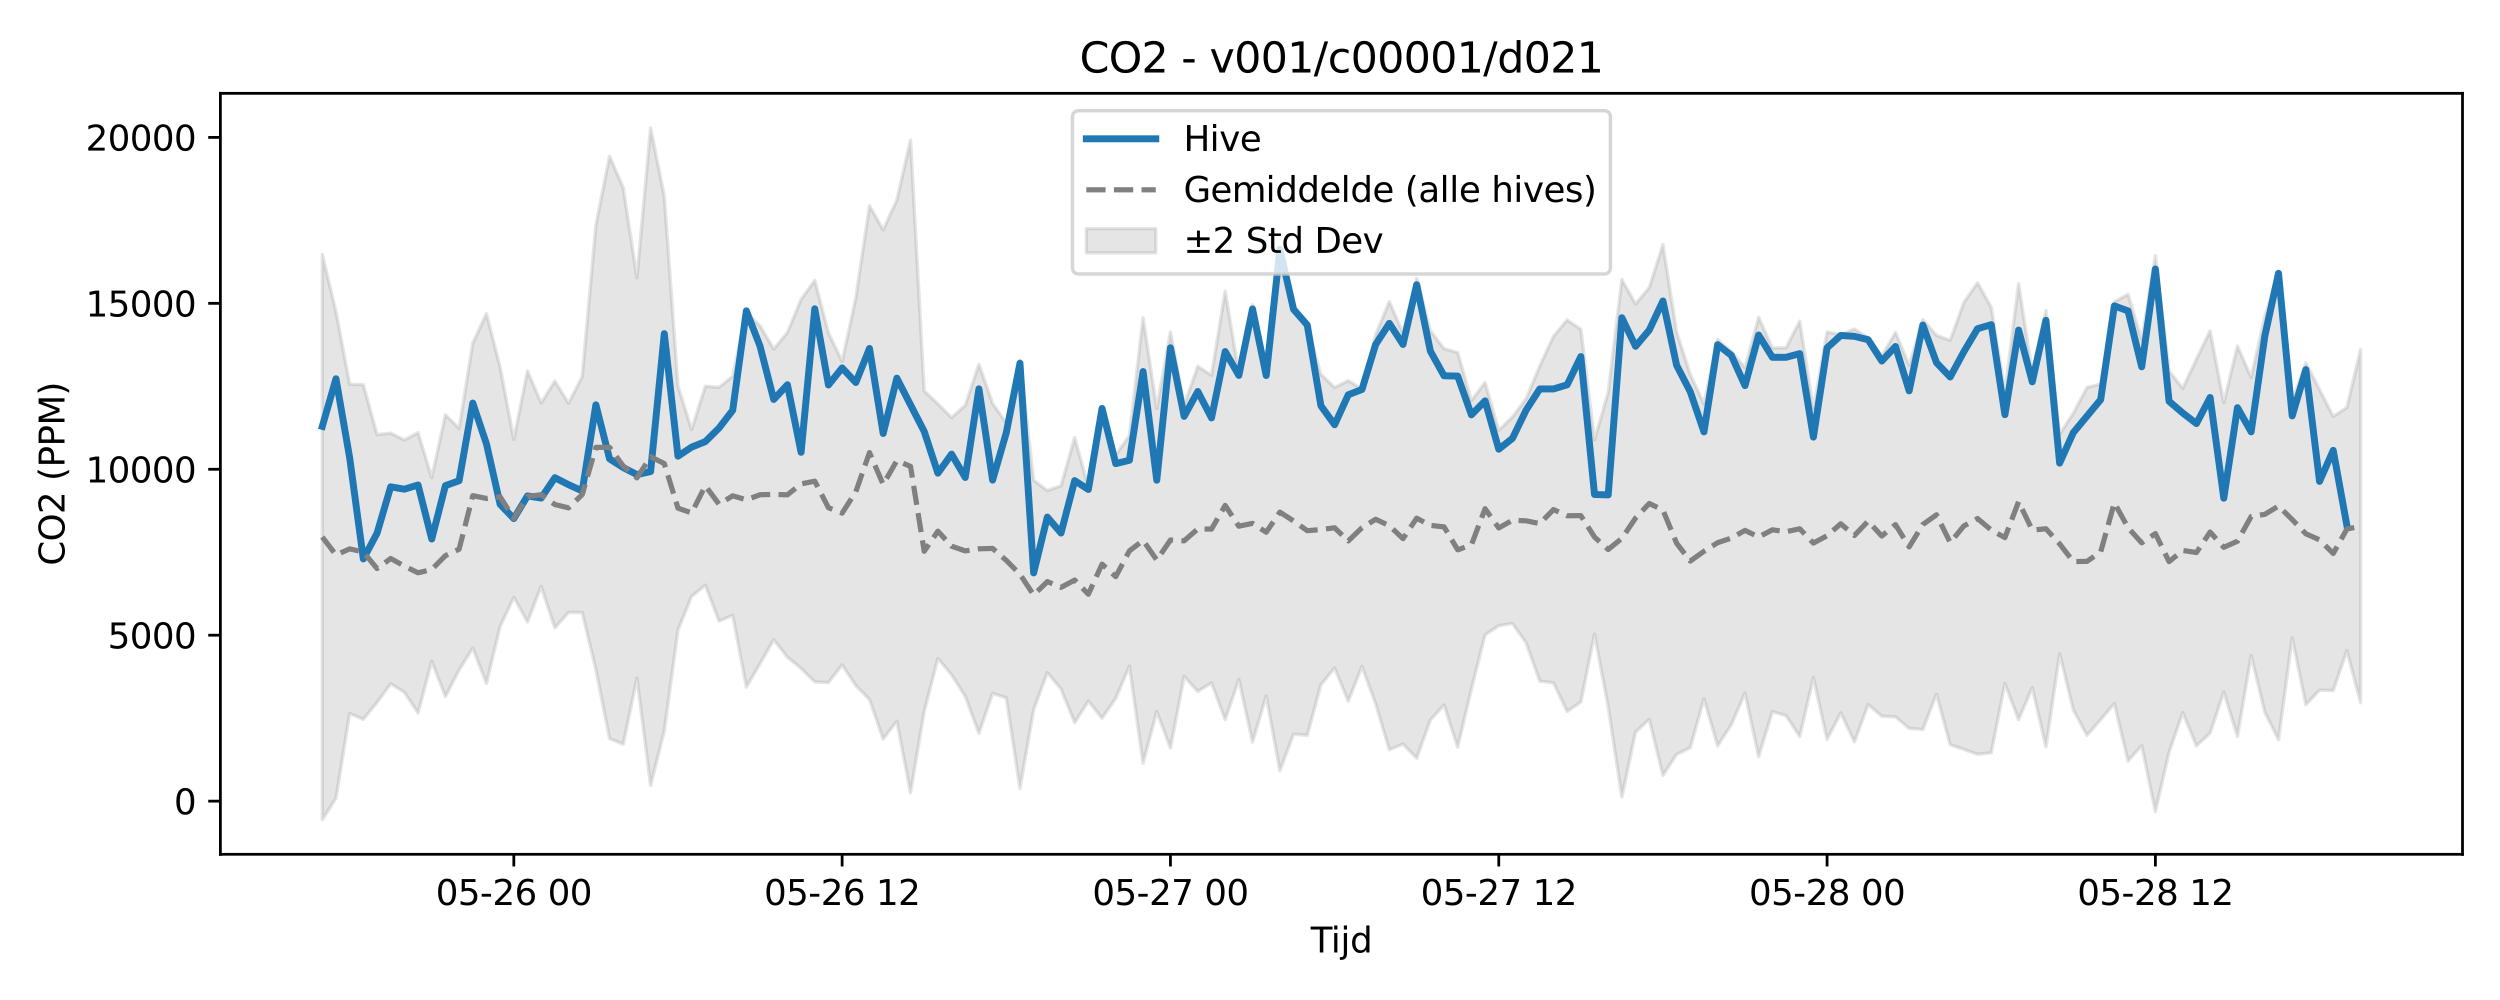 <?xml version="1.0" encoding="utf-8" standalone="no"?>
<!DOCTYPE svg PUBLIC "-//W3C//DTD SVG 1.1//EN"
  "http://www.w3.org/Graphics/SVG/1.1/DTD/svg11.dtd">
<svg xmlns:xlink="http://www.w3.org/1999/xlink" width="720pt" height="288pt" viewBox="0 0 720 288" xmlns="http://www.w3.org/2000/svg" version="1.1">
 <defs>
  <style type="text/css">*{stroke-linejoin: round; stroke-linecap: butt}</style>
 </defs>
 <g id="figure_1">
  <g id="patch_1">
   <path d="M 0 288 
L 720 288 
L 720 0 
L 0 0 
z
" style="fill: #ffffff"/>
  </g>
  <g id="axes_1">
   <g id="patch_2">
    <path d="M 63.47 246.04 
L 709.2 246.04 
L 709.2 26.88 
L 63.47 26.88 
z
" style="fill: #ffffff"/>
   </g>
   <g id="FillBetweenPolyCollection_1">
    <defs>
     <path id="m97048de2e9" d="M 92.821 -214.744 
L 92.821 -51.922 
L 96.761 -58.126 
L 100.701 -82.519 
L 104.641 -80.842 
L 108.58 -85.68 
L 112.52 -91.057 
L 116.46 -88.633 
L 120.4 -82.649 
L 124.34 -97.544 
L 128.279 -87.406 
L 132.219 -95.023 
L 136.159 -101.353 
L 140.099 -91.191 
L 144.039 -107.602 
L 147.978 -115.961 
L 151.918 -108.877 
L 155.858 -119.122 
L 159.798 -107.147 
L 163.737 -111.632 
L 167.677 -111.588 
L 171.617 -95.131 
L 175.557 -75.296 
L 179.497 -73.642 
L 183.436 -92.704 
L 187.376 -61.759 
L 191.316 -77.515 
L 195.256 -106.529 
L 199.195 -116.268 
L 203.135 -119.453 
L 207.075 -109.122 
L 211.015 -110.799 
L 214.955 -90.102 
L 218.894 -96.869 
L 222.834 -103.758 
L 226.774 -98.735 
L 230.714 -95.494 
L 234.653 -91.607 
L 238.593 -91.423 
L 242.533 -96.509 
L 246.473 -90.543 
L 250.413 -86.556 
L 254.352 -75.158 
L 258.292 -80.272 
L 262.232 -59.666 
L 266.172 -83.061 
L 270.111 -98.354 
L 274.051 -93.669 
L 277.991 -87.44 
L 281.931 -76.795 
L 285.871 -88.313 
L 289.81 -87.013 
L 293.75 -60.945 
L 297.69 -83.584 
L 301.63 -94.279 
L 305.57 -89.573 
L 309.509 -79.874 
L 313.449 -86.099 
L 317.389 -81.136 
L 321.329 -86.879 
L 325.268 -96.136 
L 329.208 -68.216 
L 333.148 -83.073 
L 337.088 -72.543 
L 341.028 -93.165 
L 344.967 -88.854 
L 348.907 -91.31 
L 352.847 -80.733 
L 356.787 -92.311 
L 360.726 -74.292 
L 364.666 -87.544 
L 368.606 -66.014 
L 372.546 -76.585 
L 376.486 -76.218 
L 380.425 -90.801 
L 384.365 -95.592 
L 388.305 -86.037 
L 392.245 -96.08 
L 396.184 -85.302 
L 400.124 -72.076 
L 404.064 -73.71 
L 408.004 -69.644 
L 411.944 -80.629 
L 415.883 -84.943 
L 419.823 -72.83 
L 423.763 -89.511 
L 427.703 -105.15 
L 431.642 -107.794 
L 435.582 -108.439 
L 439.522 -102.843 
L 443.462 -91.814 
L 447.402 -91.351 
L 451.341 -83.075 
L 455.281 -85.834 
L 459.221 -105.348 
L 463.161 -84.419 
L 467.1 -58.429 
L 471.04 -77.16 
L 474.98 -80.832 
L 478.92 -64.687 
L 482.86 -70.716 
L 486.799 -72.667 
L 490.739 -86.736 
L 494.679 -73.198 
L 498.619 -79.276 
L 502.559 -88.37 
L 506.498 -70.082 
L 510.438 -83.048 
L 514.378 -81.885 
L 518.318 -75.904 
L 522.257 -92.853 
L 526.197 -75.044 
L 530.137 -82.694 
L 534.077 -74.332 
L 538.017 -85.09 
L 541.956 -81.726 
L 545.896 -81.555 
L 549.836 -78.226 
L 553.776 -77.952 
L 557.715 -88.052 
L 561.655 -73.501 
L 565.595 -72.185 
L 569.535 -70.757 
L 573.475 -71.198 
L 577.414 -91.157 
L 581.354 -80.744 
L 585.294 -89.946 
L 589.234 -72.911 
L 593.173 -99.748 
L 597.113 -83.547 
L 601.053 -76.216 
L 604.993 -80.738 
L 608.933 -85.366 
L 612.872 -68.822 
L 616.812 -73.244 
L 620.752 -54.289 
L 624.692 -71.34 
L 628.631 -82.78 
L 632.571 -73.183 
L 636.511 -76.825 
L 640.451 -88.716 
L 644.391 -75.926 
L 648.33 -99.203 
L 652.27 -82.857 
L 656.21 -74.944 
L 660.15 -104.337 
L 664.09 -85.021 
L 668.029 -89.252 
L 671.969 -89.134 
L 675.909 -100.606 
L 679.849 -85.603 
L 679.849 -187.325 
L 679.849 -187.325 
L 675.909 -170.668 
L 671.969 -168.069 
L 668.029 -175.808 
L 664.09 -183.491 
L 660.15 -172.396 
L 656.21 -209.568 
L 652.27 -196.883 
L 648.33 -179.295 
L 644.391 -188.341 
L 640.451 -172.024 
L 636.511 -192.723 
L 632.571 -184.56 
L 628.631 -176.156 
L 624.692 -181.161 
L 620.752 -214.364 
L 616.812 -190.077 
L 612.872 -203.238 
L 608.933 -201.043 
L 604.993 -177.375 
L 601.053 -176.427 
L 597.113 -168.991 
L 593.173 -162.969 
L 589.234 -198.521 
L 585.294 -180.721 
L 581.354 -206.292 
L 577.414 -175.17 
L 573.475 -199.491 
L 569.535 -206.557 
L 565.595 -200.881 
L 561.655 -189.974 
L 557.715 -191.427 
L 553.776 -195.934 
L 549.836 -182.769 
L 545.896 -192.26 
L 541.956 -185.515 
L 538.017 -190.751 
L 534.077 -193.24 
L 530.137 -191.623 
L 526.197 -192.369 
L 522.257 -170.341 
L 518.318 -195.514 
L 514.378 -187.845 
L 510.438 -187.775 
L 506.498 -196.613 
L 502.559 -182.115 
L 498.619 -186.773 
L 494.679 -190.216 
L 490.739 -171.724 
L 486.799 -180.154 
L 482.86 -192.404 
L 478.92 -217.524 
L 474.98 -205.166 
L 471.04 -200.441 
L 467.1 -207.487 
L 463.161 -175.06 
L 459.221 -161.298 
L 455.281 -193.165 
L 451.341 -195.857 
L 447.402 -191.131 
L 443.462 -182.601 
L 439.522 -173.169 
L 435.582 -167.9 
L 431.642 -164.096 
L 427.703 -177.83 
L 423.763 -172.652 
L 419.823 -186.472 
L 415.883 -187.598 
L 411.944 -192.74 
L 408.004 -207.887 
L 404.064 -192.025 
L 400.124 -201.154 
L 396.184 -191.597 
L 392.245 -175.941 
L 388.305 -178.382 
L 384.365 -176.408 
L 380.425 -180.166 
L 376.486 -194.099 
L 372.546 -199.342 
L 368.606 -214.983 
L 364.666 -181.886 
L 360.726 -200.248 
L 356.787 -180.601 
L 352.847 -204.148 
L 348.907 -179.921 
L 344.967 -182.489 
L 341.028 -171.327 
L 337.088 -192.404 
L 333.148 -170.343 
L 329.208 -196.514 
L 325.268 -162.555 
L 321.329 -156.987 
L 317.389 -169.923 
L 313.449 -147.62 
L 309.509 -161.988 
L 305.57 -148.097 
L 301.63 -146.72 
L 297.69 -149.684 
L 293.75 -184.303 
L 289.81 -166.193 
L 285.871 -171.801 
L 281.931 -183.078 
L 277.991 -171.242 
L 274.051 -167.735 
L 270.111 -171.684 
L 266.172 -175.411 
L 262.232 -247.678 
L 258.292 -230.396 
L 254.352 -221.801 
L 250.413 -228.747 
L 246.473 -202.202 
L 242.533 -183.934 
L 238.593 -192.128 
L 234.653 -207.243 
L 230.714 -201.784 
L 226.774 -192.242 
L 222.834 -187.468 
L 218.894 -194.156 
L 214.955 -198.008 
L 211.015 -179.608 
L 207.075 -176.463 
L 203.135 -176.764 
L 199.195 -164.299 
L 195.256 -176.771 
L 191.316 -231.467 
L 187.376 -251.158 
L 183.436 -208.029 
L 179.497 -233.921 
L 175.557 -242.997 
L 171.617 -223.193 
L 167.677 -179.54 
L 163.737 -171.84 
L 159.798 -178.249 
L 155.858 -171.935 
L 151.918 -181.174 
L 147.978 -161.451 
L 144.039 -182.234 
L 140.099 -197.691 
L 136.159 -189.155 
L 132.219 -164.625 
L 128.279 -168.55 
L 124.34 -150.414 
L 120.4 -163.419 
L 116.46 -161.284 
L 112.52 -163.247 
L 108.58 -162.845 
L 104.641 -177.224 
L 100.701 -177.326 
L 96.761 -198.24 
L 92.821 -214.744 
z
" style="stroke: #808080; stroke-opacity: 0.2"/>
    </defs>
    <g clip-path="url(#p8f2a7d1fd2)">
     <use xlink:href="#m97048de2e9" x="0" y="288" style="fill: #808080; fill-opacity: 0.2; stroke: #808080; stroke-opacity: 0.2"/>
    </g>
   </g>
   <g id="matplotlib.axis_1">
    <g id="xtick_1">
     <g id="line2d_1">
      <defs>
       <path id="md443ab0cbb" d="M 0 0 
L 0 3.5 
" style="stroke: #000000; stroke-width: 0.8"/>
      </defs>
      <g>
       <use xlink:href="#md443ab0cbb" x="147.978" y="246.04" style="stroke: #000000; stroke-width: 0.8"/>
      </g>
     </g>
     <g id="text_1">
      <!-- 05-26 00 -->
      <g transform="translate(125.498 260.638) scale(0.1 -0.1)">
       <defs>
        <path id="DejaVuSans-30" d="M 2034 4250 
Q 1547 4250 1301 3770 
Q 1056 3291 1056 2328 
Q 1056 1369 1301 889 
Q 1547 409 2034 409 
Q 2525 409 2770 889 
Q 3016 1369 3016 2328 
Q 3016 3291 2770 3770 
Q 2525 4250 2034 4250 
z
M 2034 4750 
Q 2819 4750 3233 4129 
Q 3647 3509 3647 2328 
Q 3647 1150 3233 529 
Q 2819 -91 2034 -91 
Q 1250 -91 836 529 
Q 422 1150 422 2328 
Q 422 3509 836 4129 
Q 1250 4750 2034 4750 
z
" transform="scale(0.016)"/>
        <path id="DejaVuSans-35" d="M 691 4666 
L 3169 4666 
L 3169 4134 
L 1269 4134 
L 1269 2991 
Q 1406 3038 1543 3061 
Q 1681 3084 1819 3084 
Q 2600 3084 3056 2656 
Q 3513 2228 3513 1497 
Q 3513 744 3044 326 
Q 2575 -91 1722 -91 
Q 1428 -91 1123 -41 
Q 819 9 494 109 
L 494 744 
Q 775 591 1075 516 
Q 1375 441 1709 441 
Q 2250 441 2565 725 
Q 2881 1009 2881 1497 
Q 2881 1984 2565 2268 
Q 2250 2553 1709 2553 
Q 1456 2553 1204 2497 
Q 953 2441 691 2322 
L 691 4666 
z
" transform="scale(0.016)"/>
        <path id="DejaVuSans-2d" d="M 313 2009 
L 1997 2009 
L 1997 1497 
L 313 1497 
L 313 2009 
z
" transform="scale(0.016)"/>
        <path id="DejaVuSans-32" d="M 1228 531 
L 3431 531 
L 3431 0 
L 469 0 
L 469 531 
Q 828 903 1448 1529 
Q 2069 2156 2228 2338 
Q 2531 2678 2651 2914 
Q 2772 3150 2772 3378 
Q 2772 3750 2511 3984 
Q 2250 4219 1831 4219 
Q 1534 4219 1204 4116 
Q 875 4013 500 3803 
L 500 4441 
Q 881 4594 1212 4672 
Q 1544 4750 1819 4750 
Q 2544 4750 2975 4387 
Q 3406 4025 3406 3419 
Q 3406 3131 3298 2873 
Q 3191 2616 2906 2266 
Q 2828 2175 2409 1742 
Q 1991 1309 1228 531 
z
" transform="scale(0.016)"/>
        <path id="DejaVuSans-36" d="M 2113 2584 
Q 1688 2584 1439 2293 
Q 1191 2003 1191 1497 
Q 1191 994 1439 701 
Q 1688 409 2113 409 
Q 2538 409 2786 701 
Q 3034 994 3034 1497 
Q 3034 2003 2786 2293 
Q 2538 2584 2113 2584 
z
M 3366 4563 
L 3366 3988 
Q 3128 4100 2886 4159 
Q 2644 4219 2406 4219 
Q 1781 4219 1451 3797 
Q 1122 3375 1075 2522 
Q 1259 2794 1537 2939 
Q 1816 3084 2150 3084 
Q 2853 3084 3261 2657 
Q 3669 2231 3669 1497 
Q 3669 778 3244 343 
Q 2819 -91 2113 -91 
Q 1303 -91 875 529 
Q 447 1150 447 2328 
Q 447 3434 972 4092 
Q 1497 4750 2381 4750 
Q 2619 4750 2861 4703 
Q 3103 4656 3366 4563 
z
" transform="scale(0.016)"/>
        <path id="DejaVuSans-20" transform="scale(0.016)"/>
       </defs>
       <use xlink:href="#DejaVuSans-30"/>
       <use xlink:href="#DejaVuSans-35" transform="translate(63.623 0)"/>
       <use xlink:href="#DejaVuSans-2d" transform="translate(127.246 0)"/>
       <use xlink:href="#DejaVuSans-32" transform="translate(163.33 0)"/>
       <use xlink:href="#DejaVuSans-36" transform="translate(226.953 0)"/>
       <use xlink:href="#DejaVuSans-20" transform="translate(290.576 0)"/>
       <use xlink:href="#DejaVuSans-30" transform="translate(322.363 0)"/>
       <use xlink:href="#DejaVuSans-30" transform="translate(385.986 0)"/>
      </g>
     </g>
    </g>
    <g id="xtick_2">
     <g id="line2d_2">
      <g>
       <use xlink:href="#md443ab0cbb" x="242.533" y="246.04" style="stroke: #000000; stroke-width: 0.8"/>
      </g>
     </g>
     <g id="text_2">
      <!-- 05-26 12 -->
      <g transform="translate(220.053 260.638) scale(0.1 -0.1)">
       <defs>
        <path id="DejaVuSans-31" d="M 794 531 
L 1825 531 
L 1825 4091 
L 703 3866 
L 703 4441 
L 1819 4666 
L 2450 4666 
L 2450 531 
L 3481 531 
L 3481 0 
L 794 0 
L 794 531 
z
" transform="scale(0.016)"/>
       </defs>
       <use xlink:href="#DejaVuSans-30"/>
       <use xlink:href="#DejaVuSans-35" transform="translate(63.623 0)"/>
       <use xlink:href="#DejaVuSans-2d" transform="translate(127.246 0)"/>
       <use xlink:href="#DejaVuSans-32" transform="translate(163.33 0)"/>
       <use xlink:href="#DejaVuSans-36" transform="translate(226.953 0)"/>
       <use xlink:href="#DejaVuSans-20" transform="translate(290.576 0)"/>
       <use xlink:href="#DejaVuSans-31" transform="translate(322.363 0)"/>
       <use xlink:href="#DejaVuSans-32" transform="translate(385.986 0)"/>
      </g>
     </g>
    </g>
    <g id="xtick_3">
     <g id="line2d_3">
      <g>
       <use xlink:href="#md443ab0cbb" x="337.088" y="246.04" style="stroke: #000000; stroke-width: 0.8"/>
      </g>
     </g>
     <g id="text_3">
      <!-- 05-27 00 -->
      <g transform="translate(314.607 260.638) scale(0.1 -0.1)">
       <defs>
        <path id="DejaVuSans-37" d="M 525 4666 
L 3525 4666 
L 3525 4397 
L 1831 0 
L 1172 0 
L 2766 4134 
L 525 4134 
L 525 4666 
z
" transform="scale(0.016)"/>
       </defs>
       <use xlink:href="#DejaVuSans-30"/>
       <use xlink:href="#DejaVuSans-35" transform="translate(63.623 0)"/>
       <use xlink:href="#DejaVuSans-2d" transform="translate(127.246 0)"/>
       <use xlink:href="#DejaVuSans-32" transform="translate(163.33 0)"/>
       <use xlink:href="#DejaVuSans-37" transform="translate(226.953 0)"/>
       <use xlink:href="#DejaVuSans-20" transform="translate(290.576 0)"/>
       <use xlink:href="#DejaVuSans-30" transform="translate(322.363 0)"/>
       <use xlink:href="#DejaVuSans-30" transform="translate(385.986 0)"/>
      </g>
     </g>
    </g>
    <g id="xtick_4">
     <g id="line2d_4">
      <g>
       <use xlink:href="#md443ab0cbb" x="431.642" y="246.04" style="stroke: #000000; stroke-width: 0.8"/>
      </g>
     </g>
     <g id="text_4">
      <!-- 05-27 12 -->
      <g transform="translate(409.162 260.638) scale(0.1 -0.1)">
       <use xlink:href="#DejaVuSans-30"/>
       <use xlink:href="#DejaVuSans-35" transform="translate(63.623 0)"/>
       <use xlink:href="#DejaVuSans-2d" transform="translate(127.246 0)"/>
       <use xlink:href="#DejaVuSans-32" transform="translate(163.33 0)"/>
       <use xlink:href="#DejaVuSans-37" transform="translate(226.953 0)"/>
       <use xlink:href="#DejaVuSans-20" transform="translate(290.576 0)"/>
       <use xlink:href="#DejaVuSans-31" transform="translate(322.363 0)"/>
       <use xlink:href="#DejaVuSans-32" transform="translate(385.986 0)"/>
      </g>
     </g>
    </g>
    <g id="xtick_5">
     <g id="line2d_5">
      <g>
       <use xlink:href="#md443ab0cbb" x="526.197" y="246.04" style="stroke: #000000; stroke-width: 0.8"/>
      </g>
     </g>
     <g id="text_5">
      <!-- 05-28 00 -->
      <g transform="translate(503.717 260.638) scale(0.1 -0.1)">
       <defs>
        <path id="DejaVuSans-38" d="M 2034 2216 
Q 1584 2216 1326 1975 
Q 1069 1734 1069 1313 
Q 1069 891 1326 650 
Q 1584 409 2034 409 
Q 2484 409 2743 651 
Q 3003 894 3003 1313 
Q 3003 1734 2745 1975 
Q 2488 2216 2034 2216 
z
M 1403 2484 
Q 997 2584 770 2862 
Q 544 3141 544 3541 
Q 544 4100 942 4425 
Q 1341 4750 2034 4750 
Q 2731 4750 3128 4425 
Q 3525 4100 3525 3541 
Q 3525 3141 3298 2862 
Q 3072 2584 2669 2484 
Q 3125 2378 3379 2068 
Q 3634 1759 3634 1313 
Q 3634 634 3220 271 
Q 2806 -91 2034 -91 
Q 1263 -91 848 271 
Q 434 634 434 1313 
Q 434 1759 690 2068 
Q 947 2378 1403 2484 
z
M 1172 3481 
Q 1172 3119 1398 2916 
Q 1625 2713 2034 2713 
Q 2441 2713 2670 2916 
Q 2900 3119 2900 3481 
Q 2900 3844 2670 4047 
Q 2441 4250 2034 4250 
Q 1625 4250 1398 4047 
Q 1172 3844 1172 3481 
z
" transform="scale(0.016)"/>
       </defs>
       <use xlink:href="#DejaVuSans-30"/>
       <use xlink:href="#DejaVuSans-35" transform="translate(63.623 0)"/>
       <use xlink:href="#DejaVuSans-2d" transform="translate(127.246 0)"/>
       <use xlink:href="#DejaVuSans-32" transform="translate(163.33 0)"/>
       <use xlink:href="#DejaVuSans-38" transform="translate(226.953 0)"/>
       <use xlink:href="#DejaVuSans-20" transform="translate(290.576 0)"/>
       <use xlink:href="#DejaVuSans-30" transform="translate(322.363 0)"/>
       <use xlink:href="#DejaVuSans-30" transform="translate(385.986 0)"/>
      </g>
     </g>
    </g>
    <g id="xtick_6">
     <g id="line2d_6">
      <g>
       <use xlink:href="#md443ab0cbb" x="620.752" y="246.04" style="stroke: #000000; stroke-width: 0.8"/>
      </g>
     </g>
     <g id="text_6">
      <!-- 05-28 12 -->
      <g transform="translate(598.271 260.638) scale(0.1 -0.1)">
       <use xlink:href="#DejaVuSans-30"/>
       <use xlink:href="#DejaVuSans-35" transform="translate(63.623 0)"/>
       <use xlink:href="#DejaVuSans-2d" transform="translate(127.246 0)"/>
       <use xlink:href="#DejaVuSans-32" transform="translate(163.33 0)"/>
       <use xlink:href="#DejaVuSans-38" transform="translate(226.953 0)"/>
       <use xlink:href="#DejaVuSans-20" transform="translate(290.576 0)"/>
       <use xlink:href="#DejaVuSans-31" transform="translate(322.363 0)"/>
       <use xlink:href="#DejaVuSans-32" transform="translate(385.986 0)"/>
      </g>
     </g>
    </g>
    <g id="text_7">
     <!-- Tijd -->
     <g transform="translate(377.485 274.317) scale(0.1 -0.1)">
      <defs>
       <path id="DejaVuSans-54" d="M -19 4666 
L 3928 4666 
L 3928 4134 
L 2272 4134 
L 2272 0 
L 1638 0 
L 1638 4134 
L -19 4134 
L -19 4666 
z
" transform="scale(0.016)"/>
       <path id="DejaVuSans-69" d="M 603 3500 
L 1178 3500 
L 1178 0 
L 603 0 
L 603 3500 
z
M 603 4863 
L 1178 4863 
L 1178 4134 
L 603 4134 
L 603 4863 
z
" transform="scale(0.016)"/>
       <path id="DejaVuSans-6a" d="M 603 3500 
L 1178 3500 
L 1178 -63 
Q 1178 -731 923 -1031 
Q 669 -1331 103 -1331 
L -116 -1331 
L -116 -844 
L 38 -844 
Q 366 -844 484 -692 
Q 603 -541 603 -63 
L 603 3500 
z
M 603 4863 
L 1178 4863 
L 1178 4134 
L 603 4134 
L 603 4863 
z
" transform="scale(0.016)"/>
       <path id="DejaVuSans-64" d="M 2906 2969 
L 2906 4863 
L 3481 4863 
L 3481 0 
L 2906 0 
L 2906 525 
Q 2725 213 2448 61 
Q 2172 -91 1784 -91 
Q 1150 -91 751 415 
Q 353 922 353 1747 
Q 353 2572 751 3078 
Q 1150 3584 1784 3584 
Q 2172 3584 2448 3432 
Q 2725 3281 2906 2969 
z
M 947 1747 
Q 947 1113 1208 752 
Q 1469 391 1925 391 
Q 2381 391 2643 752 
Q 2906 1113 2906 1747 
Q 2906 2381 2643 2742 
Q 2381 3103 1925 3103 
Q 1469 3103 1208 2742 
Q 947 2381 947 1747 
z
" transform="scale(0.016)"/>
      </defs>
      <use xlink:href="#DejaVuSans-54"/>
      <use xlink:href="#DejaVuSans-69" transform="translate(57.959 0)"/>
      <use xlink:href="#DejaVuSans-6a" transform="translate(85.742 0)"/>
      <use xlink:href="#DejaVuSans-64" transform="translate(113.525 0)"/>
     </g>
    </g>
   </g>
   <g id="matplotlib.axis_2">
    <g id="ytick_1">
     <g id="line2d_7">
      <defs>
       <path id="m3af144b864" d="M 0 0 
L -3.5 0 
" style="stroke: #000000; stroke-width: 0.8"/>
      </defs>
      <g>
       <use xlink:href="#m3af144b864" x="63.47" y="230.723" style="stroke: #000000; stroke-width: 0.8"/>
      </g>
     </g>
     <g id="text_8">
      <!-- 0 -->
      <g transform="translate(50.108 234.522) scale(0.1 -0.1)">
       <use xlink:href="#DejaVuSans-30"/>
      </g>
     </g>
    </g>
    <g id="ytick_2">
     <g id="line2d_8">
      <g>
       <use xlink:href="#m3af144b864" x="63.47" y="182.935" style="stroke: #000000; stroke-width: 0.8"/>
      </g>
     </g>
     <g id="text_9">
      <!-- 5000 -->
      <g transform="translate(31.02 186.735) scale(0.1 -0.1)">
       <use xlink:href="#DejaVuSans-35"/>
       <use xlink:href="#DejaVuSans-30" transform="translate(63.623 0)"/>
       <use xlink:href="#DejaVuSans-30" transform="translate(127.246 0)"/>
       <use xlink:href="#DejaVuSans-30" transform="translate(190.869 0)"/>
      </g>
     </g>
    </g>
    <g id="ytick_3">
     <g id="line2d_9">
      <g>
       <use xlink:href="#m3af144b864" x="63.47" y="135.148" style="stroke: #000000; stroke-width: 0.8"/>
      </g>
     </g>
     <g id="text_10">
      <!-- 10000 -->
      <g transform="translate(24.657 138.947) scale(0.1 -0.1)">
       <use xlink:href="#DejaVuSans-31"/>
       <use xlink:href="#DejaVuSans-30" transform="translate(63.623 0)"/>
       <use xlink:href="#DejaVuSans-30" transform="translate(127.246 0)"/>
       <use xlink:href="#DejaVuSans-30" transform="translate(190.869 0)"/>
       <use xlink:href="#DejaVuSans-30" transform="translate(254.492 0)"/>
      </g>
     </g>
    </g>
    <g id="ytick_4">
     <g id="line2d_10">
      <g>
       <use xlink:href="#m3af144b864" x="63.47" y="87.361" style="stroke: #000000; stroke-width: 0.8"/>
      </g>
     </g>
     <g id="text_11">
      <!-- 15000 -->
      <g transform="translate(24.657 91.16) scale(0.1 -0.1)">
       <use xlink:href="#DejaVuSans-31"/>
       <use xlink:href="#DejaVuSans-35" transform="translate(63.623 0)"/>
       <use xlink:href="#DejaVuSans-30" transform="translate(127.246 0)"/>
       <use xlink:href="#DejaVuSans-30" transform="translate(190.869 0)"/>
       <use xlink:href="#DejaVuSans-30" transform="translate(254.492 0)"/>
      </g>
     </g>
    </g>
    <g id="ytick_5">
     <g id="line2d_11">
      <g>
       <use xlink:href="#m3af144b864" x="63.47" y="39.573" style="stroke: #000000; stroke-width: 0.8"/>
      </g>
     </g>
     <g id="text_12">
      <!-- 20000 -->
      <g transform="translate(24.657 43.373) scale(0.1 -0.1)">
       <use xlink:href="#DejaVuSans-32"/>
       <use xlink:href="#DejaVuSans-30" transform="translate(63.623 0)"/>
       <use xlink:href="#DejaVuSans-30" transform="translate(127.246 0)"/>
       <use xlink:href="#DejaVuSans-30" transform="translate(190.869 0)"/>
       <use xlink:href="#DejaVuSans-30" transform="translate(254.492 0)"/>
      </g>
     </g>
    </g>
    <g id="text_13">
     <!-- CO2 (PPM) -->
     <g transform="translate(18.578 162.903) rotate(-90) scale(0.1 -0.1)">
      <defs>
       <path id="DejaVuSans-43" d="M 4122 4306 
L 4122 3641 
Q 3803 3938 3442 4084 
Q 3081 4231 2675 4231 
Q 1875 4231 1450 3742 
Q 1025 3253 1025 2328 
Q 1025 1406 1450 917 
Q 1875 428 2675 428 
Q 3081 428 3442 575 
Q 3803 722 4122 1019 
L 4122 359 
Q 3791 134 3420 21 
Q 3050 -91 2638 -91 
Q 1578 -91 968 557 
Q 359 1206 359 2328 
Q 359 3453 968 4101 
Q 1578 4750 2638 4750 
Q 3056 4750 3426 4639 
Q 3797 4528 4122 4306 
z
" transform="scale(0.016)"/>
       <path id="DejaVuSans-4f" d="M 2522 4238 
Q 1834 4238 1429 3725 
Q 1025 3213 1025 2328 
Q 1025 1447 1429 934 
Q 1834 422 2522 422 
Q 3209 422 3611 934 
Q 4013 1447 4013 2328 
Q 4013 3213 3611 3725 
Q 3209 4238 2522 4238 
z
M 2522 4750 
Q 3503 4750 4090 4092 
Q 4678 3434 4678 2328 
Q 4678 1225 4090 567 
Q 3503 -91 2522 -91 
Q 1538 -91 948 565 
Q 359 1222 359 2328 
Q 359 3434 948 4092 
Q 1538 4750 2522 4750 
z
" transform="scale(0.016)"/>
       <path id="DejaVuSans-28" d="M 1984 4856 
Q 1566 4138 1362 3434 
Q 1159 2731 1159 2009 
Q 1159 1288 1364 580 
Q 1569 -128 1984 -844 
L 1484 -844 
Q 1016 -109 783 600 
Q 550 1309 550 2009 
Q 550 2706 781 3412 
Q 1013 4119 1484 4856 
L 1984 4856 
z
" transform="scale(0.016)"/>
       <path id="DejaVuSans-50" d="M 1259 4147 
L 1259 2394 
L 2053 2394 
Q 2494 2394 2734 2622 
Q 2975 2850 2975 3272 
Q 2975 3691 2734 3919 
Q 2494 4147 2053 4147 
L 1259 4147 
z
M 628 4666 
L 2053 4666 
Q 2838 4666 3239 4311 
Q 3641 3956 3641 3272 
Q 3641 2581 3239 2228 
Q 2838 1875 2053 1875 
L 1259 1875 
L 1259 0 
L 628 0 
L 628 4666 
z
" transform="scale(0.016)"/>
       <path id="DejaVuSans-4d" d="M 628 4666 
L 1569 4666 
L 2759 1491 
L 3956 4666 
L 4897 4666 
L 4897 0 
L 4281 0 
L 4281 4097 
L 3078 897 
L 2444 897 
L 1241 4097 
L 1241 0 
L 628 0 
L 628 4666 
z
" transform="scale(0.016)"/>
       <path id="DejaVuSans-29" d="M 513 4856 
L 1013 4856 
Q 1481 4119 1714 3412 
Q 1947 2706 1947 2009 
Q 1947 1309 1714 600 
Q 1481 -109 1013 -844 
L 513 -844 
Q 928 -128 1133 580 
Q 1338 1288 1338 2009 
Q 1338 2731 1133 3434 
Q 928 4138 513 4856 
z
" transform="scale(0.016)"/>
      </defs>
      <use xlink:href="#DejaVuSans-43"/>
      <use xlink:href="#DejaVuSans-4f" transform="translate(69.824 0)"/>
      <use xlink:href="#DejaVuSans-32" transform="translate(148.535 0)"/>
      <use xlink:href="#DejaVuSans-20" transform="translate(212.158 0)"/>
      <use xlink:href="#DejaVuSans-28" transform="translate(243.945 0)"/>
      <use xlink:href="#DejaVuSans-50" transform="translate(282.959 0)"/>
      <use xlink:href="#DejaVuSans-50" transform="translate(343.262 0)"/>
      <use xlink:href="#DejaVuSans-4d" transform="translate(403.564 0)"/>
      <use xlink:href="#DejaVuSans-29" transform="translate(489.844 0)"/>
     </g>
    </g>
   </g>
   <g id="line2d_12">
    <path d="M 92.821 122.795 
L 96.761 109.094 
L 100.701 131.822 
L 104.641 160.972 
L 108.58 153.584 
L 112.52 140.204 
L 116.46 140.886 
L 120.4 139.672 
L 124.34 155.232 
L 128.279 139.866 
L 132.219 138.445 
L 136.159 116.084 
L 140.099 127.84 
L 144.039 145.26 
L 147.978 149.347 
L 151.918 142.829 
L 155.858 143.447 
L 159.798 137.573 
L 163.737 139.589 
L 167.677 141.389 
L 171.617 116.594 
L 175.557 132.141 
L 179.497 134.667 
L 183.436 136.687 
L 187.376 135.812 
L 191.316 96.087 
L 195.256 131.382 
L 199.195 128.767 
L 203.135 127.182 
L 207.075 123.281 
L 211.015 118.168 
L 214.955 89.526 
L 218.894 99.719 
L 222.834 115.046 
L 226.774 110.81 
L 230.714 130.264 
L 234.653 88.941 
L 238.593 110.872 
L 242.533 105.96 
L 246.473 110.159 
L 250.413 100.359 
L 254.352 124.842 
L 258.292 108.913 
L 266.172 124.272 
L 270.111 136.273 
L 274.051 130.793 
L 277.991 137.515 
L 281.931 111.981 
L 285.871 138.267 
L 289.81 124.632 
L 293.75 104.612 
L 297.69 164.996 
L 301.63 148.927 
L 305.57 153.518 
L 309.509 138.414 
L 313.449 140.972 
L 317.389 117.632 
L 321.329 133.533 
L 325.268 132.555 
L 329.208 107.008 
L 333.148 138.299 
L 337.088 100.158 
L 341.028 119.91 
L 344.967 112.749 
L 348.907 120.366 
L 352.847 101.245 
L 356.787 108.115 
L 360.726 88.979 
L 364.666 108.155 
L 368.606 71.798 
L 372.546 89.084 
L 376.486 93.602 
L 380.425 116.865 
L 384.365 122.325 
L 388.305 113.692 
L 392.245 112.167 
L 396.184 99.225 
L 400.124 93.127 
L 404.064 99.202 
L 408.004 82.005 
L 411.944 101.124 
L 415.883 108.225 
L 419.823 108.317 
L 423.763 119.474 
L 427.703 115.444 
L 431.642 129.369 
L 435.582 126.255 
L 439.522 118.11 
L 443.462 112.009 
L 447.402 112.016 
L 451.341 110.828 
L 455.281 102.691 
L 459.221 142.412 
L 463.161 142.536 
L 467.1 91.509 
L 471.04 99.744 
L 474.98 95.07 
L 478.92 86.682 
L 482.86 105.198 
L 486.799 112.815 
L 490.739 124.386 
L 494.679 99.266 
L 498.619 102.344 
L 502.559 111.06 
L 506.498 96.491 
L 510.438 102.901 
L 514.378 102.906 
L 518.318 101.844 
L 522.257 125.887 
L 526.197 100.187 
L 530.137 96.616 
L 534.077 96.87 
L 538.017 97.833 
L 541.956 103.972 
L 545.896 99.785 
L 549.836 112.561 
L 553.776 93.616 
L 557.715 104.459 
L 561.655 108.578 
L 565.595 101.286 
L 569.535 94.669 
L 573.475 93.501 
L 577.414 119.426 
L 581.354 95.067 
L 585.294 109.964 
L 589.234 92.249 
L 593.173 133.374 
L 597.113 124.593 
L 604.993 115.093 
L 608.933 88.1 
L 612.872 89.535 
L 616.812 105.638 
L 620.752 77.483 
L 624.692 115.578 
L 628.631 118.942 
L 632.571 121.987 
L 636.511 114.488 
L 640.451 143.482 
L 644.391 117.413 
L 648.33 124.377 
L 652.27 96.81 
L 656.21 78.714 
L 660.15 119.775 
L 664.09 106.463 
L 668.029 138.646 
L 671.969 129.707 
L 675.909 151.383 
L 675.909 151.383 
" clip-path="url(#p8f2a7d1fd2)" style="fill: none; stroke: #1f77b4; stroke-width: 2; stroke-linecap: square"/>
   </g>
   <g id="line2d_13">
    <path d="M 92.821 154.667 
L 96.761 159.817 
L 100.701 158.078 
L 104.641 158.967 
L 108.58 163.737 
L 112.52 160.848 
L 116.46 163.042 
L 120.4 164.966 
L 124.34 164.021 
L 128.279 160.022 
L 132.219 158.176 
L 136.159 142.746 
L 140.099 143.559 
L 144.039 143.082 
L 147.978 149.294 
L 151.918 142.975 
L 155.858 142.471 
L 159.798 145.302 
L 163.737 146.264 
L 167.677 142.436 
L 171.617 128.838 
L 175.557 128.854 
L 179.497 134.219 
L 183.436 137.634 
L 187.376 131.541 
L 191.316 133.509 
L 195.256 146.35 
L 199.195 147.717 
L 203.135 139.892 
L 207.075 145.208 
L 211.015 142.797 
L 214.955 143.945 
L 218.894 142.487 
L 222.834 142.387 
L 226.774 142.511 
L 230.714 139.361 
L 234.653 138.575 
L 238.593 146.224 
L 242.533 147.778 
L 246.473 141.628 
L 250.413 130.348 
L 254.352 139.521 
L 258.292 132.666 
L 262.232 134.328 
L 266.172 158.764 
L 270.111 152.981 
L 274.051 157.298 
L 277.991 158.659 
L 281.931 158.063 
L 285.871 157.943 
L 289.81 161.397 
L 293.75 165.376 
L 297.69 171.366 
L 301.63 167.501 
L 305.57 169.165 
L 309.509 167.069 
L 313.449 171.14 
L 317.389 162.471 
L 321.329 166.067 
L 325.268 158.655 
L 329.208 155.635 
L 333.148 161.292 
L 337.088 155.527 
L 341.028 155.754 
L 344.967 152.328 
L 348.907 152.385 
L 352.847 145.559 
L 356.787 151.544 
L 360.726 150.73 
L 364.666 153.285 
L 368.606 147.501 
L 372.546 150.036 
L 376.486 152.841 
L 380.425 152.516 
L 384.365 152 
L 388.305 155.79 
L 392.245 151.99 
L 396.184 149.55 
L 400.124 151.385 
L 404.064 155.133 
L 408.004 149.234 
L 411.944 151.316 
L 415.883 151.73 
L 419.823 158.349 
L 423.763 156.918 
L 427.703 146.51 
L 431.642 152.055 
L 435.582 149.83 
L 439.522 149.994 
L 443.462 150.793 
L 447.402 146.759 
L 451.341 148.534 
L 455.281 148.5 
L 459.221 154.677 
L 463.161 158.261 
L 467.1 155.042 
L 471.04 149.199 
L 474.98 145.001 
L 478.92 146.894 
L 482.86 156.44 
L 486.799 161.59 
L 490.739 158.77 
L 494.679 156.293 
L 498.619 154.976 
L 502.559 152.757 
L 506.498 154.653 
L 510.438 152.589 
L 514.378 153.135 
L 518.318 152.291 
L 522.257 156.403 
L 526.197 154.293 
L 530.137 150.841 
L 534.077 154.214 
L 538.017 150.08 
L 541.956 154.379 
L 545.896 151.092 
L 549.836 157.502 
L 553.776 151.057 
L 557.715 148.261 
L 561.655 156.262 
L 565.595 151.467 
L 569.535 149.343 
L 573.475 152.656 
L 577.414 154.836 
L 581.354 144.482 
L 585.294 152.667 
L 589.234 152.284 
L 593.173 156.641 
L 597.113 161.731 
L 601.053 161.679 
L 604.993 158.944 
L 608.933 144.796 
L 612.872 151.97 
L 616.812 156.34 
L 620.752 153.674 
L 624.692 161.75 
L 628.631 158.532 
L 632.571 159.128 
L 636.511 153.226 
L 640.451 157.63 
L 644.391 155.867 
L 648.33 148.751 
L 652.27 148.13 
L 656.21 145.744 
L 660.15 149.633 
L 664.09 153.744 
L 668.029 155.47 
L 671.969 159.399 
L 675.909 152.363 
L 679.849 151.536 
L 679.849 151.536 
" clip-path="url(#p8f2a7d1fd2)" style="fill: none; stroke-dasharray: 5.55,2.4; stroke-dashoffset: 0; stroke: #808080; stroke-width: 1.5"/>
   </g>
   <g id="patch_3">
    <path d="M 63.47 246.04 
L 63.47 26.88 
" style="fill: none; stroke: #000000; stroke-width: 0.8; stroke-linejoin: miter; stroke-linecap: square"/>
   </g>
   <g id="patch_4">
    <path d="M 709.2 246.04 
L 709.2 26.88 
" style="fill: none; stroke: #000000; stroke-width: 0.8; stroke-linejoin: miter; stroke-linecap: square"/>
   </g>
   <g id="patch_5">
    <path d="M 63.47 246.04 
L 709.2 246.04 
" style="fill: none; stroke: #000000; stroke-width: 0.8; stroke-linejoin: miter; stroke-linecap: square"/>
   </g>
   <g id="patch_6">
    <path d="M 63.47 26.88 
L 709.2 26.88 
" style="fill: none; stroke: #000000; stroke-width: 0.8; stroke-linejoin: miter; stroke-linecap: square"/>
   </g>
   <g id="text_14">
    <!-- CO2 - v001/c00001/d021 -->
    <g transform="translate(310.932 20.88) scale(0.12 -0.12)">
     <defs>
      <path id="DejaVuSans-76" d="M 191 3500 
L 800 3500 
L 1894 563 
L 2988 3500 
L 3597 3500 
L 2284 0 
L 1503 0 
L 191 3500 
z
" transform="scale(0.016)"/>
      <path id="DejaVuSans-2f" d="M 1625 4666 
L 2156 4666 
L 531 -594 
L 0 -594 
L 1625 4666 
z
" transform="scale(0.016)"/>
      <path id="DejaVuSans-63" d="M 3122 3366 
L 3122 2828 
Q 2878 2963 2633 3030 
Q 2388 3097 2138 3097 
Q 1578 3097 1268 2742 
Q 959 2388 959 1747 
Q 959 1106 1268 751 
Q 1578 397 2138 397 
Q 2388 397 2633 464 
Q 2878 531 3122 666 
L 3122 134 
Q 2881 22 2623 -34 
Q 2366 -91 2075 -91 
Q 1284 -91 818 406 
Q 353 903 353 1747 
Q 353 2603 823 3093 
Q 1294 3584 2113 3584 
Q 2378 3584 2631 3529 
Q 2884 3475 3122 3366 
z
" transform="scale(0.016)"/>
     </defs>
     <use xlink:href="#DejaVuSans-43"/>
     <use xlink:href="#DejaVuSans-4f" transform="translate(69.824 0)"/>
     <use xlink:href="#DejaVuSans-32" transform="translate(148.535 0)"/>
     <use xlink:href="#DejaVuSans-20" transform="translate(212.158 0)"/>
     <use xlink:href="#DejaVuSans-2d" transform="translate(243.945 0)"/>
     <use xlink:href="#DejaVuSans-20" transform="translate(280.029 0)"/>
     <use xlink:href="#DejaVuSans-76" transform="translate(311.816 0)"/>
     <use xlink:href="#DejaVuSans-30" transform="translate(370.996 0)"/>
     <use xlink:href="#DejaVuSans-30" transform="translate(434.619 0)"/>
     <use xlink:href="#DejaVuSans-31" transform="translate(498.242 0)"/>
     <use xlink:href="#DejaVuSans-2f" transform="translate(561.865 0)"/>
     <use xlink:href="#DejaVuSans-63" transform="translate(595.557 0)"/>
     <use xlink:href="#DejaVuSans-30" transform="translate(650.537 0)"/>
     <use xlink:href="#DejaVuSans-30" transform="translate(714.16 0)"/>
     <use xlink:href="#DejaVuSans-30" transform="translate(777.783 0)"/>
     <use xlink:href="#DejaVuSans-30" transform="translate(841.406 0)"/>
     <use xlink:href="#DejaVuSans-31" transform="translate(905.029 0)"/>
     <use xlink:href="#DejaVuSans-2f" transform="translate(968.652 0)"/>
     <use xlink:href="#DejaVuSans-64" transform="translate(1002.344 0)"/>
     <use xlink:href="#DejaVuSans-30" transform="translate(1065.82 0)"/>
     <use xlink:href="#DejaVuSans-32" transform="translate(1129.443 0)"/>
     <use xlink:href="#DejaVuSans-31" transform="translate(1193.066 0)"/>
    </g>
   </g>
   <g id="legend_1">
    <g id="patch_7">
     <path d="M 310.863 78.914 
L 461.807 78.914 
Q 463.807 78.914 463.807 76.914 
L 463.807 33.88 
Q 463.807 31.88 461.807 31.88 
L 310.863 31.88 
Q 308.863 31.88 308.863 33.88 
L 308.863 76.914 
Q 308.863 78.914 310.863 78.914 
z
" style="fill: #ffffff; opacity: 0.8; stroke: #cccccc; stroke-linejoin: miter"/>
    </g>
    <g id="line2d_14">
     <path d="M 312.863 39.978 
L 322.863 39.978 
L 332.863 39.978 
" style="fill: none; stroke: #1f77b4; stroke-width: 2; stroke-linecap: square"/>
    </g>
    <g id="text_15">
     <!-- Hive -->
     <g transform="translate(340.863 43.478) scale(0.1 -0.1)">
      <defs>
       <path id="DejaVuSans-48" d="M 628 4666 
L 1259 4666 
L 1259 2753 
L 3553 2753 
L 3553 4666 
L 4184 4666 
L 4184 0 
L 3553 0 
L 3553 2222 
L 1259 2222 
L 1259 0 
L 628 0 
L 628 4666 
z
" transform="scale(0.016)"/>
       <path id="DejaVuSans-65" d="M 3597 1894 
L 3597 1613 
L 953 1613 
Q 991 1019 1311 708 
Q 1631 397 2203 397 
Q 2534 397 2845 478 
Q 3156 559 3463 722 
L 3463 178 
Q 3153 47 2828 -22 
Q 2503 -91 2169 -91 
Q 1331 -91 842 396 
Q 353 884 353 1716 
Q 353 2575 817 3079 
Q 1281 3584 2069 3584 
Q 2775 3584 3186 3129 
Q 3597 2675 3597 1894 
z
M 3022 2063 
Q 3016 2534 2758 2815 
Q 2500 3097 2075 3097 
Q 1594 3097 1305 2825 
Q 1016 2553 972 2059 
L 3022 2063 
z
" transform="scale(0.016)"/>
      </defs>
      <use xlink:href="#DejaVuSans-48"/>
      <use xlink:href="#DejaVuSans-69" transform="translate(75.195 0)"/>
      <use xlink:href="#DejaVuSans-76" transform="translate(102.979 0)"/>
      <use xlink:href="#DejaVuSans-65" transform="translate(162.158 0)"/>
     </g>
    </g>
    <g id="line2d_15">
     <path d="M 312.863 54.657 
L 322.863 54.657 
L 332.863 54.657 
" style="fill: none; stroke-dasharray: 5.55,2.4; stroke-dashoffset: 0; stroke: #808080; stroke-width: 1.5"/>
    </g>
    <g id="text_16">
     <!-- Gemiddelde (alle hives) -->
     <g transform="translate(340.863 58.157) scale(0.1 -0.1)">
      <defs>
       <path id="DejaVuSans-47" d="M 3809 666 
L 3809 1919 
L 2778 1919 
L 2778 2438 
L 4434 2438 
L 4434 434 
Q 4069 175 3628 42 
Q 3188 -91 2688 -91 
Q 1594 -91 976 548 
Q 359 1188 359 2328 
Q 359 3472 976 4111 
Q 1594 4750 2688 4750 
Q 3144 4750 3555 4637 
Q 3966 4525 4313 4306 
L 4313 3634 
Q 3963 3931 3569 4081 
Q 3175 4231 2741 4231 
Q 1884 4231 1454 3753 
Q 1025 3275 1025 2328 
Q 1025 1384 1454 906 
Q 1884 428 2741 428 
Q 3075 428 3337 486 
Q 3600 544 3809 666 
z
" transform="scale(0.016)"/>
       <path id="DejaVuSans-6d" d="M 3328 2828 
Q 3544 3216 3844 3400 
Q 4144 3584 4550 3584 
Q 5097 3584 5394 3201 
Q 5691 2819 5691 2113 
L 5691 0 
L 5113 0 
L 5113 2094 
Q 5113 2597 4934 2840 
Q 4756 3084 4391 3084 
Q 3944 3084 3684 2787 
Q 3425 2491 3425 1978 
L 3425 0 
L 2847 0 
L 2847 2094 
Q 2847 2600 2669 2842 
Q 2491 3084 2119 3084 
Q 1678 3084 1418 2786 
Q 1159 2488 1159 1978 
L 1159 0 
L 581 0 
L 581 3500 
L 1159 3500 
L 1159 2956 
Q 1356 3278 1631 3431 
Q 1906 3584 2284 3584 
Q 2666 3584 2933 3390 
Q 3200 3197 3328 2828 
z
" transform="scale(0.016)"/>
       <path id="DejaVuSans-6c" d="M 603 4863 
L 1178 4863 
L 1178 0 
L 603 0 
L 603 4863 
z
" transform="scale(0.016)"/>
       <path id="DejaVuSans-61" d="M 2194 1759 
Q 1497 1759 1228 1600 
Q 959 1441 959 1056 
Q 959 750 1161 570 
Q 1363 391 1709 391 
Q 2188 391 2477 730 
Q 2766 1069 2766 1631 
L 2766 1759 
L 2194 1759 
z
M 3341 1997 
L 3341 0 
L 2766 0 
L 2766 531 
Q 2569 213 2275 61 
Q 1981 -91 1556 -91 
Q 1019 -91 701 211 
Q 384 513 384 1019 
Q 384 1609 779 1909 
Q 1175 2209 1959 2209 
L 2766 2209 
L 2766 2266 
Q 2766 2663 2505 2880 
Q 2244 3097 1772 3097 
Q 1472 3097 1187 3025 
Q 903 2953 641 2809 
L 641 3341 
Q 956 3463 1253 3523 
Q 1550 3584 1831 3584 
Q 2591 3584 2966 3190 
Q 3341 2797 3341 1997 
z
" transform="scale(0.016)"/>
       <path id="DejaVuSans-68" d="M 3513 2113 
L 3513 0 
L 2938 0 
L 2938 2094 
Q 2938 2591 2744 2837 
Q 2550 3084 2163 3084 
Q 1697 3084 1428 2787 
Q 1159 2491 1159 1978 
L 1159 0 
L 581 0 
L 581 4863 
L 1159 4863 
L 1159 2956 
Q 1366 3272 1645 3428 
Q 1925 3584 2291 3584 
Q 2894 3584 3203 3211 
Q 3513 2838 3513 2113 
z
" transform="scale(0.016)"/>
       <path id="DejaVuSans-73" d="M 2834 3397 
L 2834 2853 
Q 2591 2978 2328 3040 
Q 2066 3103 1784 3103 
Q 1356 3103 1142 2972 
Q 928 2841 928 2578 
Q 928 2378 1081 2264 
Q 1234 2150 1697 2047 
L 1894 2003 
Q 2506 1872 2764 1633 
Q 3022 1394 3022 966 
Q 3022 478 2636 193 
Q 2250 -91 1575 -91 
Q 1294 -91 989 -36 
Q 684 19 347 128 
L 347 722 
Q 666 556 975 473 
Q 1284 391 1588 391 
Q 1994 391 2212 530 
Q 2431 669 2431 922 
Q 2431 1156 2273 1281 
Q 2116 1406 1581 1522 
L 1381 1569 
Q 847 1681 609 1914 
Q 372 2147 372 2553 
Q 372 3047 722 3315 
Q 1072 3584 1716 3584 
Q 2034 3584 2315 3537 
Q 2597 3491 2834 3397 
z
" transform="scale(0.016)"/>
      </defs>
      <use xlink:href="#DejaVuSans-47"/>
      <use xlink:href="#DejaVuSans-65" transform="translate(77.49 0)"/>
      <use xlink:href="#DejaVuSans-6d" transform="translate(139.014 0)"/>
      <use xlink:href="#DejaVuSans-69" transform="translate(236.426 0)"/>
      <use xlink:href="#DejaVuSans-64" transform="translate(264.209 0)"/>
      <use xlink:href="#DejaVuSans-64" transform="translate(327.686 0)"/>
      <use xlink:href="#DejaVuSans-65" transform="translate(391.162 0)"/>
      <use xlink:href="#DejaVuSans-6c" transform="translate(452.686 0)"/>
      <use xlink:href="#DejaVuSans-64" transform="translate(480.469 0)"/>
      <use xlink:href="#DejaVuSans-65" transform="translate(543.945 0)"/>
      <use xlink:href="#DejaVuSans-20" transform="translate(605.469 0)"/>
      <use xlink:href="#DejaVuSans-28" transform="translate(637.256 0)"/>
      <use xlink:href="#DejaVuSans-61" transform="translate(676.27 0)"/>
      <use xlink:href="#DejaVuSans-6c" transform="translate(737.549 0)"/>
      <use xlink:href="#DejaVuSans-6c" transform="translate(765.332 0)"/>
      <use xlink:href="#DejaVuSans-65" transform="translate(793.115 0)"/>
      <use xlink:href="#DejaVuSans-20" transform="translate(854.639 0)"/>
      <use xlink:href="#DejaVuSans-68" transform="translate(886.426 0)"/>
      <use xlink:href="#DejaVuSans-69" transform="translate(949.805 0)"/>
      <use xlink:href="#DejaVuSans-76" transform="translate(977.588 0)"/>
      <use xlink:href="#DejaVuSans-65" transform="translate(1036.768 0)"/>
      <use xlink:href="#DejaVuSans-73" transform="translate(1098.291 0)"/>
      <use xlink:href="#DejaVuSans-29" transform="translate(1150.391 0)"/>
     </g>
    </g>
    <g id="patch_8">
     <path d="M 312.863 72.835 
L 332.863 72.835 
L 332.863 65.835 
L 312.863 65.835 
z
" style="fill: #808080; fill-opacity: 0.2; stroke: #808080; stroke-opacity: 0.2; stroke-linejoin: miter"/>
    </g>
    <g id="text_17">
     <!-- ±2 Std Dev -->
     <g transform="translate(340.863 72.835) scale(0.1 -0.1)">
      <defs>
       <path id="DejaVuSans-b1" d="M 2944 4013 
L 2944 2803 
L 4684 2803 
L 4684 2272 
L 2944 2272 
L 2944 1063 
L 2419 1063 
L 2419 2272 
L 678 2272 
L 678 2803 
L 2419 2803 
L 2419 4013 
L 2944 4013 
z
M 678 531 
L 4684 531 
L 4684 0 
L 678 0 
L 678 531 
z
" transform="scale(0.016)"/>
       <path id="DejaVuSans-53" d="M 3425 4513 
L 3425 3897 
Q 3066 4069 2747 4153 
Q 2428 4238 2131 4238 
Q 1616 4238 1336 4038 
Q 1056 3838 1056 3469 
Q 1056 3159 1242 3001 
Q 1428 2844 1947 2747 
L 2328 2669 
Q 3034 2534 3370 2195 
Q 3706 1856 3706 1288 
Q 3706 609 3251 259 
Q 2797 -91 1919 -91 
Q 1588 -91 1214 -16 
Q 841 59 441 206 
L 441 856 
Q 825 641 1194 531 
Q 1563 422 1919 422 
Q 2459 422 2753 634 
Q 3047 847 3047 1241 
Q 3047 1584 2836 1778 
Q 2625 1972 2144 2069 
L 1759 2144 
Q 1053 2284 737 2584 
Q 422 2884 422 3419 
Q 422 4038 858 4394 
Q 1294 4750 2059 4750 
Q 2388 4750 2728 4690 
Q 3069 4631 3425 4513 
z
" transform="scale(0.016)"/>
       <path id="DejaVuSans-74" d="M 1172 4494 
L 1172 3500 
L 2356 3500 
L 2356 3053 
L 1172 3053 
L 1172 1153 
Q 1172 725 1289 603 
Q 1406 481 1766 481 
L 2356 481 
L 2356 0 
L 1766 0 
Q 1100 0 847 248 
Q 594 497 594 1153 
L 594 3053 
L 172 3053 
L 172 3500 
L 594 3500 
L 594 4494 
L 1172 4494 
z
" transform="scale(0.016)"/>
       <path id="DejaVuSans-44" d="M 1259 4147 
L 1259 519 
L 2022 519 
Q 2988 519 3436 956 
Q 3884 1394 3884 2338 
Q 3884 3275 3436 3711 
Q 2988 4147 2022 4147 
L 1259 4147 
z
M 628 4666 
L 1925 4666 
Q 3281 4666 3915 4102 
Q 4550 3538 4550 2338 
Q 4550 1131 3912 565 
Q 3275 0 1925 0 
L 628 0 
L 628 4666 
z
" transform="scale(0.016)"/>
      </defs>
      <use xlink:href="#DejaVuSans-b1"/>
      <use xlink:href="#DejaVuSans-32" transform="translate(83.789 0)"/>
      <use xlink:href="#DejaVuSans-20" transform="translate(147.412 0)"/>
      <use xlink:href="#DejaVuSans-53" transform="translate(179.199 0)"/>
      <use xlink:href="#DejaVuSans-74" transform="translate(242.676 0)"/>
      <use xlink:href="#DejaVuSans-64" transform="translate(281.885 0)"/>
      <use xlink:href="#DejaVuSans-20" transform="translate(345.361 0)"/>
      <use xlink:href="#DejaVuSans-44" transform="translate(377.148 0)"/>
      <use xlink:href="#DejaVuSans-65" transform="translate(454.15 0)"/>
      <use xlink:href="#DejaVuSans-76" transform="translate(515.674 0)"/>
     </g>
    </g>
   </g>
  </g>
 </g>
 <defs>
  <clipPath id="p8f2a7d1fd2">
   <rect x="63.47" y="26.88" width="645.73" height="219.16"/>
  </clipPath>
 </defs>
</svg>
